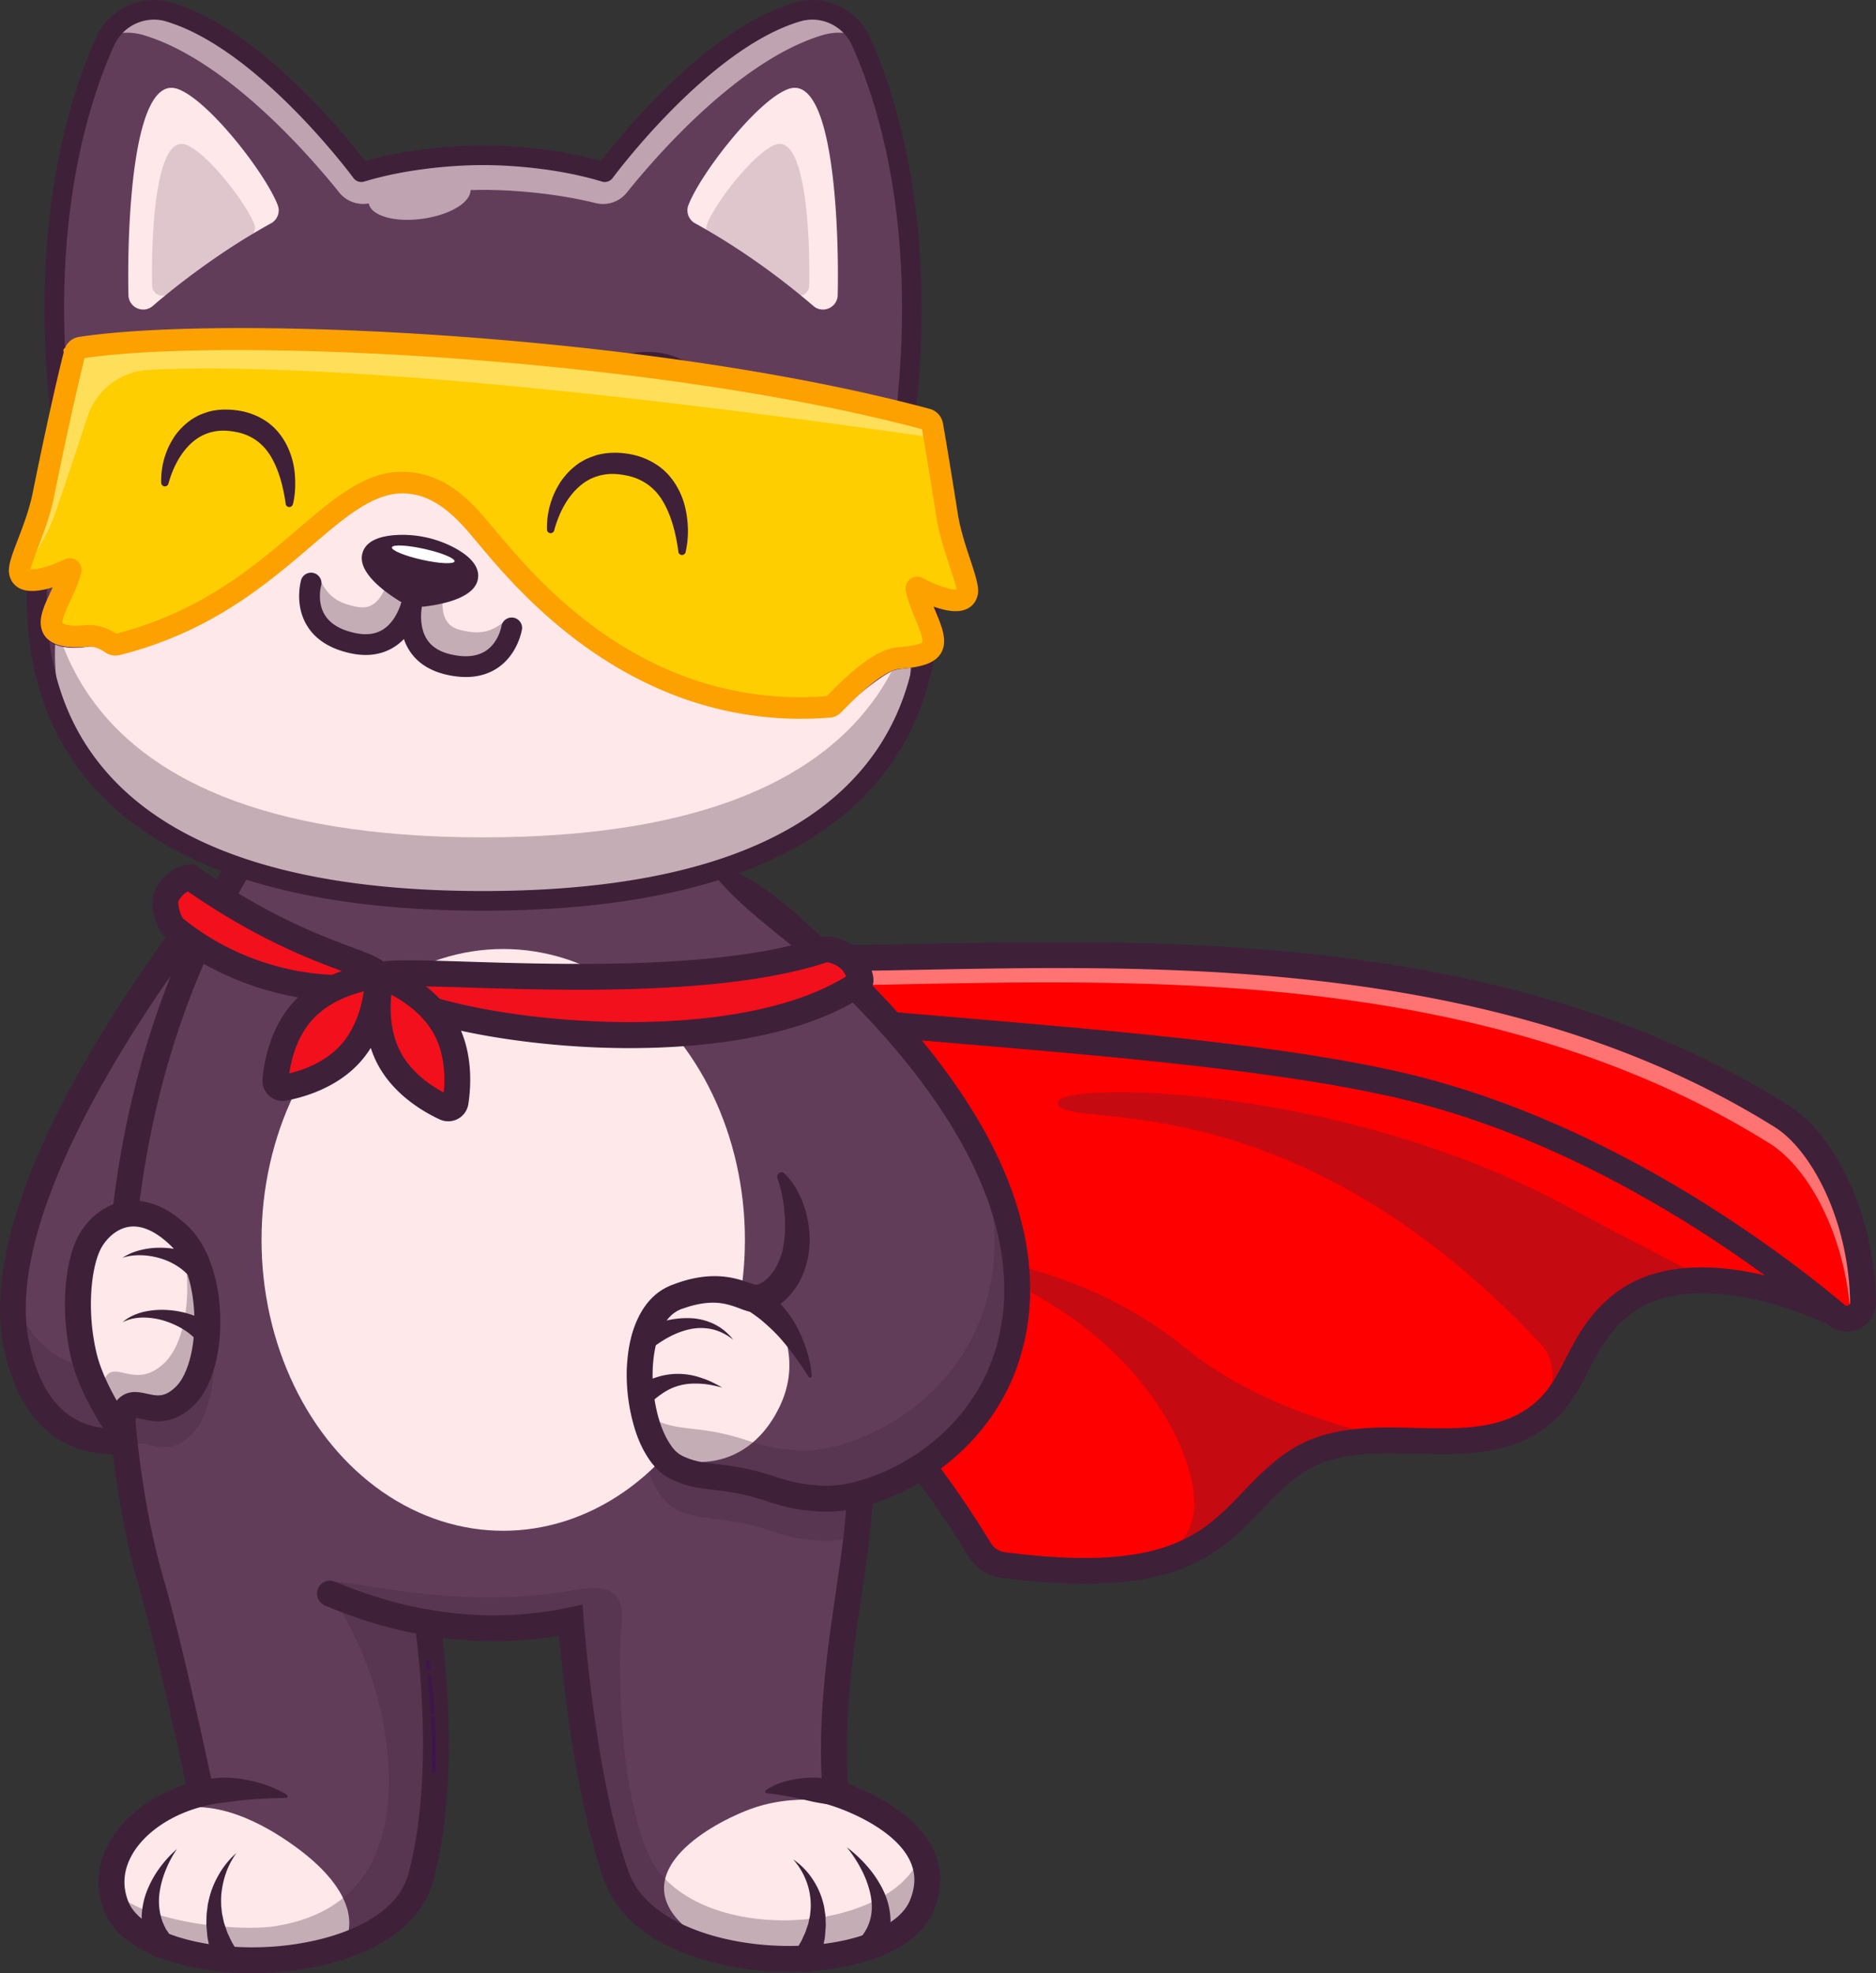 <svg id="laki" xmlns="http://www.w3.org/2000/svg" viewBox="0 0 2667 2804.9"><rect x="0" y="0" width="2667" height="2804.9" fill="#333333" stroke="none"/><defs><style>.cls-1{fill:#623d5a;}.cls-2{fill:#390075;}.cls-3{opacity:0.3;}.cls-4{fill:#3f2039;}.cls-5{fill:#f2101c;}.cls-6{fill:red;}.cls-7{opacity:0.45;}.cls-8{fill:#fff;}.cls-9{fill:#fee8ea;}.cls-10{fill:#6b184e;}.cls-11{fill:none;stroke:#390075;stroke-linecap:round;stroke-miterlimit:10;stroke-width:36.8px;}.cls-12{opacity:0.6;}.cls-13{opacity:0.5;}.cls-14{opacity:0.2;}.cls-15{fill:#ffce00;}.cls-16{opacity:0.35;}.cls-17{fill:#fca100;}</style></defs><g id="info"><path class="cls-1" d="M385.8,1469.4S49.7,1876.7,101.1,2114.6c53,245.8,296.8,82.3,296.8,82.3L554,1443.8Z" transform="translate(-77.4 -201.1)"/><path class="cls-2" d="M240.8,2253c77.2,0,154.6-51.1,158.6-53.8l.9-.6,157.1-758-173.1,26.3-.6.8c-3.4,4.1-336.3,411-285.3,647.5,14.4,67,44.4,110,89.1,128.1C204.6,2250.2,222.7,2253,240.8,2253Zm154.7-57.7c-11.3,7.2-122.6,76.6-206,42.9-42.9-17.3-71.7-59.1-85.8-124.1-49.4-229,266.9-621.7,283.5-642.2l163.3-24.8Z" transform="translate(-77.4 -201.1)"/><g class="cls-3"><path class="cls-4" d="M101.1,2114.7c52.9,245.7,296.8,82.2,296.8,82.2l-13.3-104s-221.8,148.6-288.3-50.7C94.8,2067.6,96.1,2091.9,101.1,2114.7Z" transform="translate(-77.4 -201.1)"/></g><path class="cls-4" d="M240.4,2268.6c82.5,0,163.5-53.6,167.7-56.4l6.3-4.2,163-786.3L376,1452.3l-4.4,5.4c-14,16.9-341.1,417-288.5,660.8,15.6,72.4,48.7,119.2,98.5,139.3C200.6,2265.5,220.5,2268.6,240.4,2268.6Zm141.1-83.1c-24.6,14.9-117.3,66.1-186.2,38.2-37.7-15.3-63.4-53.3-76.3-112.9-45.7-212.2,237.6-575.6,276.6-624.3l135-20.5Z" transform="translate(-77.4 -201.1)"/><path class="cls-5" d="M934.8,2002.8c253.9-35.2,483.4,315.5,535.4,401.2a45.7,45.7,0,0,0,33.2,21.7c91.8,12,156.7,10.4,205.1.3h.1c113.5-23.6,137-93.5,204.8-142.4,45.9-33.3,100.7-35.7,156.3-34.8h.1c64.1,1.1,129.2,6.7,182.3-25.5a136.8,136.8,0,0,0,20.7-15.2c49.9-44,48.8-107.2,114.3-155.7,33.7-25,77.1-32.5,120.5-30.9,66.1,2.3,132.2,25.7,164.2,40.7a9.2,9.2,0,0,0,12.9-10.1l-32.8-168.3-438.8-203.7-1149.9-97Z" transform="translate(-77.4 -201.1)"/><path class="cls-2" d="M1618.9,2436.7c33.3,0,62.8-2.6,88.8-7.9l.5.4,1.5-.9c77.3-16.3,113.8-54.3,149.1-91.1,16.9-17.6,34.3-35.8,56.1-51.6,45.6-33,100.9-35.1,153.7-34.3l1.1,1,1-.9,19.6.4c56.6,1.4,115.1,2.9,163.2-26.3a155.4,155.4,0,0,0,21-15.4c22.9-20.2,35-43.9,47.8-68.9,15.2-29.7,30.9-60.4,66.4-86.7,29.6-22,69.7-32.2,118.8-30.4,61.2,2.1,126.2,23.1,163.2,40.4a11.8,11.8,0,0,0,16.5-13l-33-169.5-1.2-.5-439.2-204h-.4l-1152-97.2L931.2,2005.9l4-.5c106.9-14.9,221.8,37.1,341.2,154.5,95.4,93.8,165.7,202.9,191.6,245.4a48.1,48.1,0,0,0,35.1,23C1546.1,2433.9,1584.6,2436.7,1618.9,2436.7Zm90.4-13.5-1.3.2c-52.4,11-119.3,10.9-204.3-.2a43.1,43.1,0,0,1-31.3-20.6c-26-42.7-96.6-152.2-192.4-246.4-119.1-117.1-234-169.7-341.6-156.4l126.7-414,1147.4,96.8,437.1,203,32.5,166.9a6.5,6.5,0,0,1-2.4,6.5,6.3,6.3,0,0,1-6.8.8c-37.5-17.5-103.3-38.7-165.2-40.9-50.4-1.9-91.5,8.7-122.1,31.5-36.4,27-52.4,58.2-67.9,88.5-12.6,24.6-24.4,47.8-46.6,67.3a139.7,139.7,0,0,1-20.3,14.9c-46.8,28.4-104.6,27-160.4,25.6l-20.6-.5h-1c-53.7-.8-110,1.3-156.9,35.3-22.2,16-39.8,34.3-56.8,52.1-36.3,37.9-70.6,73.7-145.8,89.6Z" transform="translate(-77.4 -201.1)"/><path class="cls-6" d="M934.8,2002.8c253.9-35.2,483.4,315.5,535.4,401.2a45.7,45.7,0,0,0,33.2,21.7c91.8,12,156.7,10.4,205.1.3h.1c113.5-23.6,137-93.5,204.8-142.4,45.9-33.3,100.7-35.7,156.3-34.8h.1c64.1,1.1,129.2,6.7,182.3-25.5a136.8,136.8,0,0,0,20.7-15.2c49.9-44,48.8-107.2,114.3-155.7,33.7-25,77.1-32.5,120.5-30.9,66.1,2.3,132.2,25.7,164.2,40.7a9.2,9.2,0,0,0,12.9-10.1l-32.8-168.3-438.8-203.7-1149.9-97Z" transform="translate(-77.4 -201.1)"/><g class="cls-3"><path class="cls-4" d="M1775.1,2340.4c-.7,47.5-33.9,72.5-66.5,85.6,113.5-23.6,137-93.5,204.8-142.4,45.9-33.3,100.7-35.7,156.3-34.8-92.1-18.6-214.8-56.3-308-132.1-166.3-135.2-366-135.3-366.8-135.3C1667.2,2050.5,1776.5,2246.9,1775.1,2340.4Z" transform="translate(-77.4 -201.1)"/></g><g class="cls-3"><path class="cls-4" d="M1581.4,1767.6c-5,45.9,318.8-49,686.6,344.2,23.3,24.9,19.3,60.8,4.8,96.3,49.9-44,48.8-107.2,114.3-155.7,33.7-25,77.1-32.5,120.5-30.9-66.3-33.8-138.9-71.4-205.9-107.3C1980,1741.2,1584.5,1738.4,1581.4,1767.6Z" transform="translate(-77.4 -201.1)"/></g><path class="cls-4" d="M1618.6,2452.5c151.6,0,202.3-53,251.7-104.5,17.1-17.8,33.3-34.7,53.8-49.6,46.6-33.7,104.5-32.3,165.8-30.8,58.9,1.5,119.7,3,171.8-28.6,41.1-24.9,58.2-58.3,74.7-90.6,15-29.3,29.2-57.1,61.7-81.2,73.7-54.6,206.2-16.3,265.9,11.6a27.5,27.5,0,0,0,38.7-30.3L2668.2,1871l-450.3-209L1050,1563.5,908.8,2025l28.5-3.9c244.9-34,473.8,320.9,517.1,392.4A64.3,64.3,0,0,0,1501,2444C1546,2449.8,1584.8,2452.5,1618.6,2452.5ZM2053,2230.2c-52.5,0-104.8,5.4-150.4,38.4-23.3,16.8-41.4,35.7-58.9,54-56.5,59-109.9,114.7-337.9,84.9a27.5,27.5,0,0,1-19.9-13.1c-61.6-101.4-276.2-421.8-525.5-412.3l116.1-379.5,1131.8,95.6,427.3,198.3,27.7,142c-48.9-19.7-195.1-69.1-287.1-.9-39.4,29.3-57,63.7-72.6,94.1s-28.8,56.3-61,75.8c-42.8,26-95.8,24.7-151.8,23.4C2078.2,2230.6,2065.6,2230.2,2053,2230.2ZM2684.7,2052h0Z" transform="translate(-77.4 -201.1)"/><path class="cls-6" d="M911.4,1518.9c247,133.9,1081.3-117.1,1699,268.9,57,35.7,113.4,139.5,115.6,264.3.3,19.7-22.7,30.7-37.8,18.1-85.8-72-316.8-248.4-595-320.1-353.5-90.9-1115.1-86.7-1155.2-167.9A555.4,555.4,0,0,1,911.4,1518.9Z" transform="translate(-77.4 -201.1)"/><path class="cls-2" d="M2702.9,2078.1a26,26,0,0,0,11.1-2.5,25.4,25.4,0,0,0,14.6-23.5c-2.3-128.4-60.5-231.2-116.8-266.4-389.1-243.2-871.5-233.9-1223.7-227.1-214.8,4.1-384.4,7.4-475.5-42l-5.7-3.1,2.1,6.2a569.2,569.2,0,0,0,26.6,63.6c22,44.4,246.5,63.4,506.4,85.5,227.2,19.3,484.7,41.2,650.5,83.8,277.4,71.4,507.8,247.3,594.1,319.5A24.9,24.9,0,0,0,2702.9,2078.1ZM1581.7,1561.3c322.3,0,706.8,28.4,1027.3,228.7,55.2,34.5,112.2,135.6,114.4,262.2a20.1,20.1,0,0,1-11.6,18.8,20.4,20.4,0,0,1-21.9-2.8c-86.5-72.5-317.7-248.9-596.1-320.5-166.2-42.8-423.9-64.7-651.4-84-247.6-21-481.5-40.9-502.1-82.7a584.9,584.9,0,0,1-24.3-56.8c93.5,46.9,261.1,43.6,472.2,39.6C1449.2,1562.6,1514.1,1561.3,1581.7,1561.3Z" transform="translate(-77.4 -201.1)"/><g class="cls-7"><path class="cls-8" d="M911.4,1508a565,565,0,0,0,26.5,63.3,23.8,23.8,0,0,0,4.2,5.7c293.4,88.3,1068.7-114.4,1651.4,249.7,52.9,33.1,105.2,124.8,114.2,237.5a22.9,22.9,0,0,0,18.3-22.9c-2.2-124.9-58.5-228.7-115.6-264.3C1992.7,1391,1158.4,1642,911.4,1508Z" transform="translate(-77.4 -201.1)"/></g><path class="cls-4" d="M2702.8,2094a42.6,42.6,0,0,0,18-4.1,41.1,41.1,0,0,0,23.6-38.1c-2.4-134-64.3-242.1-124.3-279.6-393-245.6-878.1-236.2-1232.3-229.4-204,3.9-380.2,7.3-467.6-40.1l-41.1-22.3,14.8,44.3a600.3,600.3,0,0,0,27.6,65.6c24.7,50.1,195,66.8,519.2,94.3,226.6,19.2,483.4,41,647.9,83.4,274.2,70.5,502.4,244.7,587.8,316.3A41.2,41.2,0,0,0,2702.8,2094ZM1581.4,1577.2c320.3,0,702.2,28.1,1019.2,226.2,50.3,31.5,104.9,129.4,107,249.1a4.4,4.4,0,0,1-2.6,4.2,4.7,4.7,0,0,1-5-.6c-87.3-73.2-320.7-251.3-602.2-323.8-167.5-43.1-426-65-654-84.4-128.1-10.9-249-21.1-339.5-33.9-132.6-18.7-148.1-36.6-149.9-40-3.6-7.3-6.9-14.4-9.8-21.1,100.3,33.3,254.9,30.3,443.9,26.7C1449.3,1578.4,1514,1577.2,1581.4,1577.2Z" transform="translate(-77.4 -201.1)"/><path class="cls-1" d="M236.5,2886.2a91,91,0,0,0,6,24.3c42.4,109.3,393.1,108.3,433.3-41.3,35.3-131.6,17.8-300.5,9.5-361.6h0l1.6.3,2,.3,8.2,1.3,1.4.2c12.8,1.9,25.1,3.3,37.2,4.2,61.7,5,113.8-1,153.1-9.4,5,61.2,23,247.6,65.4,364.8,52.7,145.7,387.4,149.2,433.3,41.3,12.2-28.5,9.7-53-.6-73.7-29.2-58.8-121.5-86.5-121.5-86.5-11-133.3,17.8-262.2,29.6-364.4.6-5.6,1.2-11,1.7-16.4,1.5-15.2,2.9-30.2,4-44.9,11.8-148.3,7.2-274.8-7.3-382.1a1280.8,1280.8,0,0,0-29.4-149.9c-14.5-55-31.5-103.1-49.8-145a806.3,806.3,0,0,0-52.4-101.2h0c-22.8-36.8-45-65.5-64.2-87.1-34.5-38.8-59.2-55.1-59.2-55.1l-252.3-42.8-9.2,42.8H435.3a1096.5,1096.5,0,0,0-73.9,134.4c-70.1,151.1-102.1,306.8-112,448.9a1483.9,1483.9,0,0,0,9.4,298.2c8.9,66.4,21.2,122.7,33.6,165.2,28.8,98.7,71,299.7,71,299.7C287.6,2769,229.8,2824.6,236.5,2886.2Z" transform="translate(-77.4 -201.1)"/><path class="cls-9" d="M1279.2,2766.1s-69.7-20.5-143.1,9.7-158,93.6-89.3,160.2,287.9,42.8,317.1,14.8S1451.6,2759.6,1279.2,2766.1Z" transform="translate(-77.4 -201.1)"/><g class="cls-3"><path class="cls-4" d="M547.1,2466.6l188.6,47.2c61.7,5,113.8-1,153.1-9.4,5,61.2,23,247.6,65.4,364.8,52.7,145.7,387.4,149.2,433.3,41.3,12.2-28.5,9.7-53-.6-73.7-41.5,118.1-336.8,135-390.9-7.1-34.5-90.3-38.6-213.9-37-292,.6-34.5,21.3-91.9-63.7-76.6-155.6,28-281.7-6.7-342.4-11.7C539.9,2448.3,548.6,2466.8,547.1,2466.6Z" transform="translate(-77.4 -201.1)"/></g><path class="cls-9" d="M476.3,2811.8c-42.1-27-130.2-71.9-197.5-12.9s-76.7,140.2,8.4,171.3,235,36.2,266.8,8.8S592.3,2886.2,476.3,2811.8Z" transform="translate(-77.4 -201.1)"/><g class="cls-3"><path class="cls-4" d="M236.5,2886.2a91,91,0,0,0,6,24.3c42.4,109.3,393.1,108.3,433.3-41.3,35.3-131.6,17.8-300.5,9.5-361.6h0c-33.8-5.6-106.4-19.6-138.5-40.9,0,0,85.3,114.2,83.2,271.4s-100.8,191-160.3,200.9C418.5,2947.4,279.2,2935,236.5,2886.2Z" transform="translate(-77.4 -201.1)"/></g><path class="cls-4" d="M437.1,3006c8,0,16-.3,23.9-.7,96.8-5.2,208.7-42.5,232.6-131.4,35.8-133.6,18.9-302.4,10-368.8a18.4,18.4,0,0,0-36.5,4.9c8.6,64.2,25.1,227.2-9,354.4-18.8,70-119,99.9-199.1,104.2-97.4,5.2-183-22.6-199.3-64.7-8.3-21.3-7-42.7,4-63.6,17.2-32.9,57.1-60.4,104.1-71.8l17.3-4.2-3.7-17.5c-.4-2-42.7-202.8-71.3-301-60.6-208-99.2-659.3,140.7-1031.7a18.4,18.4,0,1,0-30.9-19.9C172.8,1777.7,212.4,2242.1,274.7,2456c23.4,80.4,56.3,231.3,67.1,281.6-50,16.1-90.7,47.3-110.7,85.6-15.9,30.3-17.8,62.8-5.8,94C249.5,2979.4,347.7,3006,437.1,3006Z" transform="translate(-77.4 -201.1)"/><path class="cls-4" d="M413.5,2835.1a119.2,119.2,0,0,0-25.3,31.3,125.8,125.8,0,0,0-14.7,39c-1,3.5-1.1,7.1-1.6,10.6a65.3,65.3,0,0,0-.9,10.7l-.2,10.9.9,10.8.5,5.5a49.4,49.4,0,0,0,1,5.3l2.1,10.7c1.7,7.1,4.1,13.9,6.2,20.9a18.6,18.6,0,1,0,35.6-10.7,23.9,23.9,0,0,0-1.5-3.7l-1-1.7c-2.9-5.1-6.2-10.2-8.9-15.5l-3.8-8.2c-.6-1.3-1.3-2.7-1.8-4.1l-1.4-4.2-2.9-8.6-1.9-8.8a56.1,56.1,0,0,1-1.4-9c-.2-3-.8-6.1-.7-9.2-.6-12.3,1.3-24.8,4.8-37.1A113.9,113.9,0,0,1,413.5,2835.1Z" transform="translate(-77.4 -201.1)"/><path class="cls-4" d="M329,2829.4a167.2,167.2,0,0,0-24.7,27,145.9,145.9,0,0,0-18.2,33.2,108.9,108.9,0,0,0-7.3,39.3l.4,10.5c.5,3.4,1.2,6.9,1.8,10.4.4,1.7.7,3.5,1.1,5.2l1.6,5,3.5,10.2a18.7,18.7,0,1,0,35.3-12.1,20.6,20.6,0,0,0-2.1-4.2l-1-1.5-4-6.1-2.2-3.1c-.5-1.1-1-2.3-1.6-3.4l-3.2-6.8-2.2-7.2a88.1,88.1,0,0,1-2.3-31.8,133.4,133.4,0,0,1,8.5-33.1A153.3,153.3,0,0,1,329,2829.4Z" transform="translate(-77.4 -201.1)"/><g class="cls-3"><path class="cls-10" d="M692.5,2640.4c1.6,25.7,2.4,53.1,1.9,81C694.9,2693.5,694.1,2666.1,692.5,2640.4Z" transform="translate(-77.4 -201.1)"/><path class="cls-2" d="M697.1,2721.5h0c.5-25.6-.1-52.9-1.8-81.3l-5.5.4c1.7,27.6,2.3,54.8,1.9,80.8h5.4Z" transform="translate(-77.4 -201.1)"/></g><g class="cls-3"><path class="cls-10" d="M692.4,2638c-1.3-20.1-3-39.1-5-56.4C689.4,2598.9,691.1,2617.9,692.4,2638Z" transform="translate(-77.4 -201.1)"/><path class="cls-2" d="M689.6,2638.2l5.5-.3h0c-1.2-18.4-2.8-37.4-5-56.5h0l-5.4.6C686.8,2600.1,688.4,2619.1,689.6,2638.2Z" transform="translate(-77.4 -201.1)"/></g><g class="cls-3"><path class="cls-10" d="M686.7,2575c-.5-4.8-1.1-9.5-1.7-14C685.6,2565.6,686.1,2570.2,686.7,2575Z" transform="translate(-77.4 -201.1)"/><path class="cls-2" d="M684,2575.4l5.4-.7c-.3-3.4-.8-6.7-1.2-9.9l-.5-4.1-5.4.6h0Z" transform="translate(-77.4 -201.1)"/></g><path class="cls-11" d="M741,1654.5" transform="translate(-77.4 -201.1)"/><g class="cls-3"><path class="cls-4" d="M258.8,2285.7c8.8-69.7,42.5,2.9,91.2-45.6,43.3-43.2,43.2-177.7-8.6-227.1-36.8-35.1-68.6-36.7-92-25.5A1483.9,1483.9,0,0,0,258.8,2285.7Z" transform="translate(-77.4 -201.1)"/></g><path class="cls-9" d="M202.8,1971c14.9-32.4,64.4-75.3,129.4-13.2,51.8,49.4,51.9,183.9,8.6,227.2-49.8,49.5-83.9-27.5-91.8,50.3,0,0-40.5-55.7-52.5-107.6C181.9,2064.9,188.2,2002.6,202.8,1971Z" transform="translate(-77.4 -201.1)"/><path class="cls-2" d="M251,2242.7l.7-7.1c1.9-18.4,5.3-28.7,10.6-32.6s11.3-1.9,19.6-.1c15.4,3.4,36.6,8.1,60.8-16,20.4-20.4,32.8-62.5,32.2-109.9-.5-52-15.8-97.3-40.8-121.2-26.8-25.6-53.4-36.1-79-31.3-27.4,5.3-46.7,27.7-54.8,45.4h0c-13.9,30-21.8,92.4-6.5,158.4,12,51.9,52.6,108.1,53,108.6Zm18.4-47.2a16.9,16.9,0,0,0-10.3,3.1c-5.9,4.3-9.7,13.5-11.9,29.3-10.5-15.6-38.6-59.7-48.1-100.8-15-64.8-7.4-125.7,6.1-155h0c7.6-16.4,25.5-37.4,51-42.2,23.7-4.5,48.6,5.5,74.1,29.9,24,22.8,38.7,66.7,39.2,117.3.5,46-11.2,86.6-30.7,105.9-22.1,22.1-40.7,17.9-55.7,14.6C278.2,2196.5,273.6,2195.5,269.4,2195.5Z" transform="translate(-77.4 -201.1)"/><g class="cls-3"><path class="cls-4" d="M219.3,2186.2a423.4,423.4,0,0,0,29.7,49.2c7.9-77.9,42-.9,91.8-50.5,43.3-43.2,43.2-177.6-8.6-227.1l-.4-.4c21.2,60.9,13.4,147.1-19.7,180.1-49.7,49.6-83.8-27.4-91.7,50.4Z" transform="translate(-77.4 -201.1)"/></g><path class="cls-4" d="M262.5,2285.1l4.8-47.9c1.3-12.1,3-17.9,4-20.4,2.1.3,4.9.9,7.2,1.4,16.8,3.8,44.9,10,75.2-20.2,23.7-23.6,37.5-68.9,36.9-121.1-.6-56.2-17.7-105.7-45.7-132.4-38.2-36.5-71.5-39.4-92.7-35.4-33.3,6.4-56,32.2-66.1,54.2-15.5,33.5-23.8,98.6-7.6,168.6,12.8,54.9,53.9,111.9,55.7,114.3Zm6.8-105.2a31.6,31.6,0,0,0-19.3,6,32.2,32.2,0,0,0-6.6,6.2c-11-19.3-23.5-44.6-29-68.6-13.6-58.4-7.7-117.1,5.1-144.8h0c6.5-14.1,21.3-29.9,39.6-33.4s38.8,5.2,60.4,25.8,33.8,60.4,34.3,106.2c.5,41.2-9.8,78.4-26,94.6s-27.2,13.5-41.3,10.4C281.2,2181.2,275.4,2179.9,269.3,2179.9Z" transform="translate(-77.4 -201.1)"/><path class="cls-4" d="M1198.3,3004.1c80.8,0,178.9-22.3,206.2-86.4,12.8-30.2,12.8-59.5,0-86.9-25.2-53.6-93.6-83.6-121.7-93.9-6.1-94.6,7.5-187.1,19.5-269.1,5-34.2,9.8-66.5,12.7-96.5,38.6-390.1-34.9-635.5-103.3-772.7-75.1-150.7-159.6-207.5-163.2-209.8l-3.2-2.1-256.1-43.5a18.4,18.4,0,0,0-6.1,36.3l248.1,42.1c15,11.1,85.9,68.4,149,196.2,65.5,132.7,135.7,370.5,98.2,749.9-2.9,29.1-7.6,61-12.5,94.8-12.8,87.4-27.3,186.5-18.9,289.3l1,12.5,12.1,3.7c.8.2,86.8,26.7,111.1,78.5,8.3,17.8,8.1,36.3-.6,56.8-17.1,40.1-92.3,66.3-183.2,63.8s-191.1-35.6-215.9-104.2c-41.9-115.7-59.9-304.8-64.4-360l-1.7-20.9-20.5,4.4c-73.7,15.8-191,22.3-330.9-36.8a18.4,18.4,0,1,0-14.3,33.9c136.5,57.6,253.2,56.5,332.5,42.8,7.4,81.8,26,242.2,64.7,349.1,32.8,90.7,154.9,125.9,249.5,128.5Z" transform="translate(-77.4 -201.1)"/><g class="cls-3"><path class="cls-4" d="M1038.2,2346.3c35.7,17.9,60.4,9.6,117.4,25.5,29.2,8.2,42.9,16.7,90.3,19.4,13.9.8,30.7-.9,49.1-5.3.6-5.6,1.2-11,1.7-16.4,1.5-15.2,2.9-30.2,4-44.9,11.8-148.3,7.2-274.8-7.3-382.1-48.1,14.9-87.3,31.5-84.9,45.6,12.9,76.7-30.5,120.7-58,118.6-16.8-1.2-46.6-27.4-112.3-1.7C960.7,2135.4,979.2,2316.8,1038.2,2346.3Z" transform="translate(-77.4 -201.1)"/></g><ellipse class="cls-9" cx="715.4" cy="1762.5" rx="343.6" ry="413.5"/><path class="cls-1" d="M1038.2,2286.5c35.7,17.9,60.4,9.6,117.4,25.5,29.2,8.2,42.9,16.7,90.3,19.4,15.4.9,34.2-1.3,54.8-6.8,91.1-24.3,216.7-112.4,222.7-279.4,5.8-160.6-108.3-317.4-220.6-431.9-106.1-108.2-210.6-178.6-210.6-178.6l-32.8,22.8,83,207.3,45.3,208.1s14.8,20,20.8,55.4c12.9,76.7-30.5,120.7-58,118.6-16.8-1.1-46.6-27.4-112.3-1.7C960.7,2075.6,979.2,2257,1038.2,2286.5Z" transform="translate(-77.4 -201.1)"/><path class="cls-9" d="M1187.9,2088s26.4,48.4,0,107.9-77.4,92.8-140.7,81.1-83.2-136.2-62-177.7S1122,1984.4,1187.9,2088Z" transform="translate(-77.4 -201.1)"/><g class="cls-3"><path class="cls-4" d="M992.5,2208.2c8,36.5,24.1,67.5,45.7,78.3,35.7,17.9,60.4,9.6,117.4,25.5,29.2,8.2,42.9,16.7,90.3,19.4,15.4.9,34.2-1.3,54.8-6.8,91.1-24.3,216.7-112.4,222.7-279.4,2.9-77.4-22.3-154-61.6-225.4,20,50.9,31.2,103.8,29.3,157-6,167-131.6,255.1-222.7,279.3-20.6,5.6-39.5,7.8-54.8,6.9-47.5-2.7-61.1-11.2-90.4-19.4-57-16-81.7-7.6-117.4-25.5A50.6,50.6,0,0,1,992.5,2208.2Z" transform="translate(-77.4 -201.1)"/></g><path class="cls-4" d="M1182.8,1876.5a202.9,202.9,0,0,1,10.5,57.7c0,4.9.5,9.6.1,14.3l-.2,7.1c-.3,2.3-.5,4.6-.7,6.9-.2,4.6-1.5,9-2.1,13.4s-2,8.8-3.7,12.8a123.4,123.4,0,0,1-5.1,11.8l-3.1,5.4c-1.1,1.8-2.4,3.4-3.6,5.1-4.8,6.4-10.7,11.7-16.2,14.4-2.6,1-5.2,2.1-6.3,1.8s-.6,0-.8,0-.4,0-.8-.1l-1.1-.3c-1.7-.4-3.9-1.2-6.4-2-9.8-3.5-22.2-7.3-34.5-8.7-24.8-3.1-49.3,1.7-70.7,9.6l-4.1,1.5a34.6,34.6,0,0,0-4.3,1.7,81,81,0,0,0-9.3,4.7,78.9,78.9,0,0,0-16.1,12.5c-9.4,9.4-16.2,20.5-21.2,31.6-10.1,22.5-13.4,45.7-14.6,68.4a264.3,264.3,0,0,0,6.4,67.5c5.1,22.2,12.6,44.3,27.3,64.8,1.8,2.6,4.1,5.1,6.1,7.6s4.7,4.7,7.1,7.1a89.9,89.9,0,0,0,8.5,6.4,69.9,69.9,0,0,0,9.1,4.9,140.2,140.2,0,0,0,34.5,11.1c11.5,2.1,22.3,3.1,32.5,4.4s19.9,2.7,29.7,4.8,19.4,4.5,28.9,7.4,19.8,6.6,30.9,9.6a246.5,246.5,0,0,0,33.7,6.3c11.2,1.1,21.7,2.2,34.2,1.9a193.7,193.7,0,0,0,34.5-4.3,272,272,0,0,0,32.7-9.1,325.3,325.3,0,0,0,60.7-28.2,329.3,329.3,0,0,0,53.8-39.5c33.2-29.9,60.3-67,77.8-108.4a321.7,321.7,0,0,0,23.8-97.4l1.1-16.6v-16.7c-.4-44.6-9.4-88.4-23.7-129.7s-34-80.5-56.5-117.3c-45.3-73.7-101.7-139.1-162.4-199.1-15.2-14.9-30.7-29.7-46.5-43.9s-31.4-29-47.5-43a481.5,481.5,0,0,0-51-38.7,273.4,273.4,0,0,0-27.9-16.1,190.6,190.6,0,0,0-30.5-12.3,6.6,6.6,0,0,0-8,4.5,6.4,6.4,0,0,0,1.1,5.7h0c26.7,34.5,58.9,60.5,91.1,87,16.2,13.1,32.6,26.1,47.9,40.2s30.6,28.3,45.5,42.8c59.1,58.5,113.7,121.9,156.8,192.1,21.4,35.1,39.8,71.9,53.1,110.2s21.3,78.1,21.7,117.9v15l-.9,14.9a290.6,290.6,0,0,1-4.1,29.5,271.2,271.2,0,0,1-16.9,56.6c-15.4,36.3-39.2,68.9-68.6,95.5a301,301,0,0,1-101.8,60.2c-18.6,6.3-38,10.8-56.4,11.4-8.6.3-19.1-.6-28.8-1.7a188.8,188.8,0,0,1-28.5-5.3c-9.3-2.5-18.9-5.9-29.5-9.1s-21.4-6-32.3-8.4c-21.7-4.8-44.5-6.1-62.9-9.3a102.1,102.1,0,0,1-25.6-8.1c-2.3-1-3.4-1.9-4.8-2.6s-2.7-2.1-4.1-3.1-2.8-2.6-4.1-4.1-2.6-3-3.8-4.8c-10-13.8-16.9-32.3-21.1-51.1a226.5,226.5,0,0,1-5.5-58c.9-19.3,4-38.6,11.3-54.7a66.8,66.8,0,0,1,13.7-20.6,43.8,43.8,0,0,1,8.8-6.9c1.5-1.1,3.3-1.6,4.8-2.5a20.2,20.2,0,0,1,3.1-1.2l3.4-1.1c18-6.3,36.3-9.3,53.4-6.7,8.7,1.4,16.5,3.9,26.4,7.7,2.5,1,5.3,2,8.6,3l2.8.8,3.1.7a34.3,34.3,0,0,0,7,.6c2.3,0,4.6-.1,6.8-.3a61.8,61.8,0,0,0,6.2-1.2,31.7,31.7,0,0,0,5.7-1.8l5.5-2.1c13.4-6.7,23.2-16.3,30.8-26.8a108.3,108.3,0,0,0,16.4-34.1c7.2-23.7,6.6-48.3,1.4-70.6a132.1,132.1,0,0,0-11.7-32.4c-5.2-10.3-11.3-19.6-20.1-28a6.2,6.2,0,0,0-10.2,6.4Z" transform="translate(-77.4 -201.1)"/><path class="cls-4" d="M1231.5,2157c-.9-12.9-3.8-25.2-7.6-37.5a198.5,198.5,0,0,0-15.4-35.6c-6.6-11.3-14.4-22.4-24.4-32s-22.2-17.4-35.9-21.7a16.4,16.4,0,0,0-14.2,29.1l1.4,1c8.5,5.8,16.9,11.2,25.1,18a281.7,281.7,0,0,1,24,22.7c15.3,17,29.2,36.5,42.5,57.3h.1a2.3,2.3,0,0,0,3.3.7A2.5,2.5,0,0,0,1231.5,2157Z" transform="translate(-77.4 -201.1)"/><path class="cls-4" d="M1204.9,2844.2a97.9,97.9,0,0,1,25.1,66.5,84.8,84.8,0,0,1-.6,8.7c-.2,1.4-.2,2.8-.4,4.2l-.9,4.3c-.7,2.8-1,5.5-1.8,8.3l-2.8,8.1a40.9,40.9,0,0,1-3.2,7.9l-3.5,7.7c-2.8,5.1-5.9,9.9-8.7,14.8l-.9,1.5a18.6,18.6,0,1,0,32.2,18.6,17.8,17.8,0,0,0,1.7-4c2.1-6.7,4.3-13.3,6-20l2-10.4a59.4,59.4,0,0,0,1.4-10.3l.8-10.5c.2-3.5-.2-7-.2-10.5l-.3-5.2c-.2-1.7-.5-3.4-.7-5.1-.6-3.5-.9-6.9-1.8-10.2a109,109,0,0,0-16.2-37A99.9,99.9,0,0,0,1204.9,2844.2Z" transform="translate(-77.4 -201.1)"/><path class="cls-4" d="M1281.2,2826.9a184.4,184.4,0,0,1,20.5,31.2,138.4,138.4,0,0,1,12.7,33.7c2.6,11.4,3.2,22.8,1.2,33.1a64.9,64.9,0,0,1-12.3,27.5,18.6,18.6,0,1,0,29.6,22.4,19,19,0,0,0,2.3-3.9l.3-.7c5.9-14.1,8.8-29.5,7.7-44.3a105.2,105.2,0,0,0-11.5-40.4,154.3,154.3,0,0,0-22.4-32.6A186.4,186.4,0,0,0,1281.2,2826.9Z" transform="translate(-77.4 -201.1)"/><path class="cls-5" d="M1298.6,1599.2c-205.3,137.7-694.7,50.2-682.9-8.9,4.4-22.2,420.4,33,635-39.9a56.3,56.3,0,0,1,38.8,18.5C1292.9,1572.7,1305.7,1594.4,1298.6,1599.2Z" transform="translate(-77.4 -201.1)"/><path class="cls-5" d="M325.2,1520.5c127.6,103.7,289.2,92.3,290.5,69.8s-101.3-25-268.1-142.1c0,0-18.6,1.3-31.9,23.5C306.8,1486.6,319,1515.4,325.2,1520.5Z" transform="translate(-77.4 -201.1)"/><path class="cls-4" d="M972.3,1691c98.8,0,241.5-12.8,336.6-76.5a23.4,23.4,0,0,0,10-16.6c2.2-16.7-12.8-38-15.6-41.2a74.1,74.1,0,0,0-52.6-24.7h-3l-2.9.9c-137.1,46.6-365.1,39.5-501.3,35.3-37.1-1.2-69.2-2.2-91.9-1.9-25.7.3-50,.6-54,20.4-2,10.1.3,25.2,22.6,40.1,47.3,31.5,176.1,58.1,306.4,63.3C940.3,1690.6,955.7,1691,972.3,1691Zm308-101.9c-138.1,85.3-406,73.8-555.5,37.6-35.3-8.5-58-16.9-72-23.7,23.1-.1,56.7.9,89.6,1.9,137.5,4.3,366.9,11.5,510.6-35.9a37.3,37.3,0,0,1,22.7,12A57.9,57.9,0,0,1,1280.3,1589.1Z" transform="translate(-77.4 -201.1)"/><path class="cls-4" d="M558.1,1624c24.4,0,44.1-3.3,56.5-8.8,16.1-7,19.1-17.9,19.5-23.8,1.3-22.4-20.3-30.4-56.1-43.7-45-16.8-120.4-44.8-219.8-114.6l-5.4-3.7-6.5.4c-2.9.2-28.7,2.9-46.4,32.4-14,23.4.9,62.1,13.7,72.5h0C394.8,1600.8,493,1624,558.1,1624Zm18.3-37.7c-47.2,3.9-149.5-7.3-238.8-79.5-4.1-5.5-8.4-21.6-6.1-25.7,4.3-7.2,9.3-10.9,12.9-12.8,99.6,68.8,175.2,96.9,220.8,113.9Zm-251.2-65.8Zm12.7-13.3Zm-1.1-1Z" transform="translate(-77.4 -201.1)"/><path class="cls-5" d="M630.9,1706c20.7,38.6,59.7,60.5,79.5,69.7a10.4,10.4,0,0,0,14.6-7.9c3.3-21.5,6.6-66.1-14.1-104.7s-59.6-60.5-79.4-69.6a10.3,10.3,0,0,0-14.6,7.9C613.5,1622.8,610.3,1667.4,630.9,1706Z" transform="translate(-77.4 -201.1)"/><path class="cls-4" d="M714.7,1795a28.8,28.8,0,0,0,28.5-24.4c3.9-25,6.9-73.3-16.1-116.2s-64.9-67-87.9-77.6a28.8,28.8,0,0,0-40.5,21.7c-3.9,25-7,73.4,16,116.2h0c23,42.9,65,67.1,87.9,77.7A28.7,28.7,0,0,0,714.7,1795Zm-81-179.9c19.2,10.2,45.9,28.5,61,56.7s15.6,60.6,13.5,82.3c-19.3-10.3-45.9-28.6-61-56.8h0C632,1669.1,631.6,1636.8,633.7,1615.1Z" transform="translate(-77.4 -201.1)"/><path class="cls-5" d="M575.2,1699.2c-29.4,32.4-72.6,44.2-93.9,48.3a10.4,10.4,0,0,1-12.3-11.2c1.9-21.7,9.6-65.7,39-98.1s72.5-44.3,93.9-48.3a10.3,10.3,0,0,1,12.3,11.1C612.3,1622.7,604.6,1666.8,575.2,1699.2Z" transform="translate(-77.4 -201.1)"/><path class="cls-4" d="M479.2,1766.1a25.7,25.7,0,0,0,5.5-.6c24.8-4.7,71.4-17.9,104.1-54h0c32.7-36,41.5-83.6,43.7-108.8a28.7,28.7,0,0,0-34-30.9c-24.9,4.7-71.4,18-104.1,54s-41.5,83.6-43.8,108.8a28.8,28.8,0,0,0,9.4,24A28.3,28.3,0,0,0,479.2,1766.1Zm82.4-79.3c-21.5,23.7-51.8,35-73,40.2,3.2-21.5,11.5-52.8,33-76.5s51.8-34.9,73-40.2c-3.2,21.6-11.5,52.8-33,76.5Z" transform="translate(-77.4 -201.1)"/><path class="cls-4" d="M485.1,2752.3c-9.2-5.8-19-10-29.1-13.7a192.9,192.9,0,0,0-31.2-8,143,143,0,0,0-32.7-2.5,100.4,100.4,0,0,0-32.7,6.7,16.5,16.5,0,0,0,6.7,31.7h1.3c9.4-.3,18.3-2,27.6-3s18.8-2.6,28.5-3.5c19.3-1.9,39.4-2.5,60.3-3.2h.1a2.3,2.3,0,0,0,2.3-2.5A2.4,2.4,0,0,0,485.1,2752.3Z" transform="translate(-77.4 -201.1)"/><path class="cls-4" d="M1269.4,2734.5c-8.9-3.9-17.2-5.3-26.1-6.2s-17.7-.3-26.5.6a154.2,154.2,0,0,0-26.2,5.4,96.5,96.5,0,0,0-24.3,11.4,2.5,2.5,0,0,0-.7,3.5,2.1,2.1,0,0,0,1.7,1h.1c8.7,1,16.7,2,24.7,3.4s15.8,2.9,23.5,4.6,15.3,3.7,22.9,5.1,15.5,2.8,22.8,2.7h1.5a16.5,16.5,0,0,0,6.6-31.6Z" transform="translate(-77.4 -201.1)"/><path class="cls-4" d="M1119.8,2105.5a78.5,78.5,0,0,0-27.5-22.4,85.6,85.6,0,0,0-36.1-8.3,133.4,133.4,0,0,0-37.2,4.9,200.7,200.7,0,0,0-35.1,13.2h-.1a16.2,16.2,0,0,0,14.1,29.2,12.7,12.7,0,0,0,3.1-2c16.7-13.4,35.7-24.8,56.6-29.4a73.5,73.5,0,0,1,32-.1C1100.4,2093,1110.7,2098.3,1119.8,2105.5Z" transform="translate(-77.4 -201.1)"/><path class="cls-4" d="M1104.2,2173.5c-8.9-5-18.2-10-28.3-13.2a102.2,102.2,0,0,0-32-6.2,97.5,97.5,0,0,0-33.7,5c-10.8,3.4-21.3,8.9-29.2,11.8a16.3,16.3,0,0,0,11,30.6,17.9,17.9,0,0,0,3.9-2l.2-.2c9.9-7.1,16.3-13.2,24.2-18.2a76.5,76.5,0,0,1,25.1-11c9.1-2.3,18.9-2.6,28.9-2S1094.2,2171,1104.2,2173.5Z" transform="translate(-77.4 -201.1)"/><path class="cls-4" d="M251.6,1989.1c9.4-3.3,19.2-4,28.8-3.6a106.9,106.9,0,0,1,27.7,5.2c17.7,5.9,32.7,16.4,42.3,29.6a16.3,16.3,0,1,0,26.3-19.3,15.7,15.7,0,0,0-3.1-3.2l-.5-.4a109.7,109.7,0,0,0-62.2-22.5,116.6,116.6,0,0,0-31.3,2.6C269.6,1979.8,259.8,1983.4,251.6,1989.1Z" transform="translate(-77.4 -201.1)"/><path class="cls-4" d="M251.6,2080.7c9.7-5,20.3-6.8,30.7-6.7a102.9,102.9,0,0,1,30.3,5.1,121.1,121.1,0,0,1,27.2,12.8c8.1,5.3,15.4,11.7,20.1,18.4a16.3,16.3,0,1,0,26.7-18.7,17,17,0,0,0-2.9-3.1l-.6-.5c-10.5-8.7-21.8-14.1-33.1-17.9a130.3,130.3,0,0,0-34.5-6.8,115.3,115.3,0,0,0-34.2,2.7C270.3,2068.7,259.7,2073.4,251.6,2080.7Z" transform="translate(-77.4 -201.1)"/><path class="cls-1" d="M1335.1,1275.3c-78.1,114.3-242.8,206.4-571,206.4h-.3c-324,0-488.5-89.9-567.7-202.3-29.9-42.3-47.6-87.9-57.1-133-32.7-154.8,30.9-304.9,30.9-304.9-44.5-302.6,18.8-497.4,57.2-581.9,15.6-34.3,54.1-52.2,90.1-41.5C454,258.7,591.1,445.9,591.1,445.9c84.6-25.7,173-24.1,173-24.1s88.5-1.6,173.1,24.1c0,0,137.1-187.2,273.9-227.8,36-10.7,74.5,7.2,90.1,41.5,38.3,84.5,101.7,279.3,57.2,581.9C1358.4,841.5,1462.9,1088.2,1335.1,1275.3Z" transform="translate(-77.4 -201.1)"/><path class="cls-9" d="M1362.3,1211.6a391.2,391.2,0,0,1-27.2,63.7c-78.1,114.3-242.8,206.4-571,206.4h-.3c-324,0-488.5-89.9-567.7-202.3a360.1,360.1,0,0,1-30.1-67.8s-38-127.9,30.6-208,150.2-34,206.7,16.2c40.2,35.6-2.5,22.5,52.9-4.3,61.6-29.8,136.6-132.2,205-132.2s213.9,101.8,267.6,144.4,153,54.2,196.2-7.9,138-96.3,206.7-16.2S1362.3,1211.6,1362.3,1211.6Z" transform="translate(-77.4 -201.1)"/><g class="cls-3"><path class="cls-4" d="M806.3,1094.7c2.3-7.8-6.8-14-13.3-9-17.3,13.5-33.8,18.5-63.7,10.2-35.8-10.1-18.9-62.6-18.9-62.6l-39.8-8.9-39.9-8.9s-7,54.7-43.6,48.6c-30.7-5.1-43.4-16.7-53.4-36.3-3.7-7.2-14.6-5.5-15.9,2.5-3.4,21.1-.9,51.5,34.4,69.5,55,28.1,93.8,26.2,115-60.2C649.6,1126.8,684,1145,745.7,1143,785.3,1141.7,800.5,1115.2,806.3,1094.7Z" transform="translate(-77.4 -201.1)"/></g><path class="cls-4" d="M756.9,1023.5c3.1-20.7-18-36.2-38.3-46.2a157.6,157.6,0,0,0-71.4-15.9c-22.6.4-48.4,5.4-54.4,25.5-7.9,26.1,28.5,53.6,51.4,67.9a57.6,57.6,0,0,0,37.3,8.4C708.3,1059.9,753,1050.5,756.9,1023.5Z" transform="translate(-77.4 -201.1)"/><ellipse class="cls-8" cx="678.9" cy="988.6" rx="7.9" ry="45.6" transform="translate(-511.2 1234.9) rotate(-77.4)"/><path class="cls-4" d="M712.7,1160.3c-25.8-5.8-44.5-18.6-55.5-38.2-20.5-36.6-5.2-82.8-4.5-84.7a14.7,14.7,0,1,1,27.9,9.5c-.2.7-11.6,36,2.4,60.8,6.8,12.1,18.7,19.9,36.2,23.8,20.5,4.6,37.1,2.7,49.4-5.6,18-12.2,21.8-35.1,21.8-35.4a14.8,14.8,0,0,1,29.2,4.4c-.2,1.4-5.5,35.5-34.1,55.2C766.2,1163.3,741.7,1166.8,712.7,1160.3Z" transform="translate(-77.4 -201.1)"/><path class="cls-4" d="M574.7,1129.5c-29-6.5-49.7-20-61.5-40.2-17.6-30-7.9-63-7.5-64.4a14.8,14.8,0,0,1,28.3,8.5c-.1.1-6.3,22.5,4.8,41.2,7.5,12.7,21.7,21.5,42.3,26.1,17.5,3.9,31.6,1.9,42.9-6.2,23.2-16.6,27.9-53.6,28-54a14.7,14.7,0,1,1,29.3,3.3c-.2,2-6,50.3-40.1,74.7C622.9,1131.5,600.5,1135.3,574.7,1129.5Z" transform="translate(-77.4 -201.1)"/><path class="cls-9" d="M294.6,636c34.7-29.8,94.5-76.9,168.2-117.5a21,21,0,0,0,9.4-25.9c-17.4-45-98-148.9-141.8-164.9C265.2,304,257.9,527.8,260,620.6,260.4,638.3,281.2,647.6,294.6,636Z" transform="translate(-77.4 -201.1)"/><path class="cls-9" d="M1233.7,636c-34.7-29.8-94.5-76.9-168.2-117.5a21,21,0,0,1-9.4-25.9c17.4-45,97.9-148.9,141.8-164.9,65.2-23.7,72.5,200.1,70.4,292.9C1267.9,638.3,1247.1,647.6,1233.7,636Z" transform="translate(-77.4 -201.1)"/><g class="cls-3"><path class="cls-4" d="M1386.3,936.8c5.1,78.1-5.9,170.7-61.3,251.9-76.7,112.2-238.5,202.7-560.9,202.7h-.3c-318.2,0-479.9-88.3-557.7-198.7-29.3-41.6-46.7-86.4-56.1-130.7s-10.5-86-8-125.2c-11.7,56.8-19.2,132.6-3,209.6,9.5,45.1,27.2,90.7,57.1,133,79.2,112.4,243.7,202.3,567.7,202.3h.3c328.2,0,492.9-92.1,571-206.4S1404.6,1025.8,1386.3,936.8Z" transform="translate(-77.4 -201.1)"/></g><g class="cls-12"><path class="cls-9" d="M1211.1,218.1c-136.8,40.6-273.9,227.8-273.9,227.8-84.6-25.7-173.1-24.1-173.1-24.1s-88.4-1.6-173,24.1c0,0-137.1-187.2-273.9-227.8A75.4,75.4,0,0,0,231,252.3a80.7,80.7,0,0,1,50.1-1.4c117.8,35,235.8,170.5,278.9,224.2a43.2,43.2,0,0,0,41.6,15.1c3.2,17.7,37.4,27.5,77,21.8s67.6-23.4,67.8-40.7c11.2-.3,17.7-.2,17.7-.2s77.9-1.5,160.2,18.7a43.3,43.3,0,0,0,44-14.7c43.1-53.7,161.1-189.2,278.9-224.2a80.8,80.8,0,0,1,50.1,1.4A75.4,75.4,0,0,0,1211.1,218.1Z" transform="translate(-77.4 -201.1)"/></g><path class="cls-4" d="M764.1,1495.7c-156.4,0-286.9-21.1-387.7-62.7-87.2-36-153.7-87.8-197.5-153.9-29.3-44.3-48.7-95.2-57.6-151.5-7-44.7-7.5-92.7-1.3-142.9,9-74.3,29.7-130.3,35.5-145-19.1-132.4-19.7-257.9-1.9-373.1,15.4-99.1,41.6-170.4,60.8-212.8,18.5-40.6,64.4-61.7,106.8-49.1,59,17.5,124.3,62.1,194.2,132.7a1028.7,1028.7,0,0,1,81.1,92.4c81.1-22.8,161.5-22,167.6-21.9s86.6-.9,167.7,21.9a1028.7,1028.7,0,0,1,81.1-92.4c69.9-70.6,135.2-115.2,194.2-132.7,42.4-12.6,88.3,8.5,106.8,49.1,19.2,42.4,45.4,113.7,60.8,212.8,17.8,115.2,17.2,240.7-1.9,373.1,5.8,14.7,26.5,70.7,35.5,145,6.2,50.2,5.7,98.2-1.3,142.9-8.9,56.3-28.3,107.2-57.6,151.5-43.8,66.1-110.3,117.9-197.5,153.9C1051.1,1474.6,920.6,1495.7,764.1,1495.7ZM296.2,229a62.2,62.2,0,0,0-56.4,36.4c-39.6,87.3-99.6,278-56.1,574a14.8,14.8,0,0,1-1,7.5c-.3.6-25.3,60.6-35.1,142.1-9,74.2-6.8,182.2,54.7,274.8,89.8,135.3,278.8,203.9,561.8,203.9s472.1-68.6,561.9-203.9c61.5-92.6,63.7-200.6,54.7-274.8-9.8-81.5-34.9-141.5-35.1-142.1a14.8,14.8,0,0,1-1-7.5c43.5-296-16.5-486.7-56.1-574-12.8-28-44.3-42.6-73.5-33.9-130.6,38.7-265.2,220.8-266.6,222.6a13.9,13.9,0,0,1-15.3,5.1c-81.4-24.7-167.8-23.4-168.7-23.4h-.5c-.9,0-87.3-1.3-168.7,23.4a13.8,13.8,0,0,1-15.3-5.1c-1.4-1.8-136-183.9-266.6-222.6A59.5,59.5,0,0,0,296.2,229Z" transform="translate(-77.4 -201.1)"/><path class="cls-8" d="M541.7,844.5c-15.8,4.2-24.1,24.6-18.6,45.7s22.9,34.7,38.7,30.6,24.1-24.6,18.5-45.7S557.5,840.3,541.7,844.5Z" transform="translate(-77.4 -201.1)"/><path d="M981.1,818.9c47.8-9.2,96,33.2,107.7,94.5s-17.5,118.4-65.3,127.5-95.9-33.2-107.7-94.5S933.3,828,981.1,818.9Z" transform="translate(-77.4 -201.1)"/><path class="cls-8" d="M986.6,844.5c15.8,4.2,24.1,24.6,18.6,45.7s-22.9,34.7-38.7,30.6-24.1-24.6-18.5-45.7S970.8,840.3,986.6,844.5Z" transform="translate(-77.4 -201.1)"/><g class="cls-13"><path class="cls-4" d="M1049,972.6c7.7,4.1,9.5,15.6,4.1,25.8s-16,15.2-23.6,11.1-9.5-15.5-4.1-25.7S1041.4,968.6,1049,972.6Z" transform="translate(-77.4 -201.1)"/></g><path class="cls-4" d="M419.6,798.9c-5.4-4.7,22.4-71.8,80.9-91.8,71.1-24.3,147,34.7,144.7,41s-62.6-31.5-132.8-10.8C452.8,755,424.3,803.1,419.6,798.9Z" transform="translate(-77.4 -201.1)"/><path class="cls-4" d="M1114.9,798.9c5.3-4.7-22.4-71.8-81-91.8-71.1-24.3-147,34.7-144.7,41s62.7-31.5,132.8-10.8C1081.6,755,1110.1,803.1,1114.9,798.9Z" transform="translate(-77.4 -201.1)"/><g class="cls-14"><path class="cls-1" d="M1204,617.9c-23.7-20.4-64.6-52.6-115.1-80.4a14.4,14.4,0,0,1-6.4-17.7c11.9-30.8,67-101.9,97-112.9,44.6-16.2,49.7,137,48.2,200.5A14.3,14.3,0,0,1,1204,617.9Z" transform="translate(-77.4 -201.1)"/></g><g class="cls-14"><path class="cls-1" d="M317.3,617.9c23.8-20.4,64.7-52.6,115.1-80.4a14.4,14.4,0,0,0,6.5-17.7C427,489,371.8,417.9,341.8,406.9c-44.6-16.2-49.6,137-48.1,200.5A14.3,14.3,0,0,0,317.3,617.9Z" transform="translate(-77.4 -201.1)"/></g><path class="cls-2" d="M414.7,1354.4Zm9.7-12Zm-1-.7Z" transform="translate(-77.4 -201.1)"/><path class="cls-2" d="M176.2,693.9c-1,2.2-1.9,4.4-2.8,6.6l2.1-4.1h0l-2.4,7.6h0a7.7,7.7,0,0,1,.1-2.6,10.6,10.6,0,0,1,2.2-4.8l-2.4,7.6a10.8,10.8,0,0,1,.2-3.1l-.3,3.4h0v-.3a10.3,10.3,0,0,1,2.4-7.2l-2.1,4.1c-4.3,11.6-7,23.5-10,35.3l-8.8,35.6q-8.6,35.5-16.7,71.3c-2.7,11.9-5.3,23.8-7.9,35.7s-4.9,24.1-7.8,34.9c-6,22.5-15.1,44.2-24.1,67.4a171.8,171.8,0,0,0-6.2,19.1,44.1,44.1,0,0,0-1.5,14c.2,1.4.4,2.8.7,4.2a26.9,26.9,0,0,0,1.4,4.6,24.4,24.4,0,0,0,5.7,8.8,30.4,30.4,0,0,0,16.1,8.4,50.5,50.5,0,0,0,13.1.8,102.3,102.3,0,0,0,21.2-4A158.1,158.1,0,0,0,167,1031l9-3.7,4.4-2,2.3-1.1h.1l-.5.3a16.1,16.1,0,0,1-3.5,1,14.2,14.2,0,0,1-7.7-1,14,14,0,0,1-8-8.3,16.1,16.1,0,0,1-.8-4.8,17.9,17.9,0,0,1,.2-2.3l.2-1c.1-.1,0,.1,0,.1l-.2,1-.5,1.8-1.2,3.8c-.9,2.6-1.8,5.2-2.9,7.8-2,5.3-4.3,10.6-6.8,15.9l-7.8,17c-2.5,6-5.2,12.2-7.1,20a47.2,47.2,0,0,0-1.3,13.6,35.7,35.7,0,0,0,1.6,8.3,29.6,29.6,0,0,0,4.6,8.8,34.2,34.2,0,0,0,13,10.2,49.6,49.6,0,0,0,12.2,4,86.8,86.8,0,0,0,21.8,1.4c3.4-.2,6.8-.4,10.1-.9l4.2-.6a15.3,15.3,0,0,1,3-.3,79.7,79.7,0,0,1,13.4.7c4.9.5,10.3,1.6,16.8,2.5h.5a6.4,6.4,0,0,0,7.2-5.5,7.6,7.6,0,0,0-.5-3.4c-5.9-13.3-19.9-22.8-36.2-24a41.5,41.5,0,0,0-6.1-.2h-4.9c-2.8,0-5.5.1-8.1,0a79.5,79.5,0,0,1-14.6-1.4,25.4,25.4,0,0,1-6.5-2.2c.8,2-.6-.2.4-4.4a72.2,72.2,0,0,1,4.9-14.4c2.2-5.3,4.8-10.7,7.4-16.2s5.3-11.6,7.7-17.6c1.2-3.1,2.3-6.2,3.4-9.3l1.6-4.9.7-2.6.3-1.2v-.3l.3-1.3a23,23,0,0,0,.2-2.8,17,17,0,0,0-1-5.9,16.5,16.5,0,0,0-9.4-9.9,17.1,17.1,0,0,0-12.9,0l-.9.4-1.9.9-3.9,1.7c-2.6,1.2-5.2,2.2-7.9,3.3-5.2,2-10.5,3.9-15.7,5.4a74.6,74.6,0,0,1-14.7,2.9,19.3,19.3,0,0,1-5-.1c-1.1-.2-.8-.4,0,.4s.9,1.9.8,1.2a24.7,24.7,0,0,1,.7-4.1,160.3,160.3,0,0,1,4.9-15.7c8.1-22.3,17.5-45.8,23.6-70.6,3.1-12.8,5-24.6,7.4-36.5l7-35.7q6.9-35.9,14.3-71.5l7.5-35.6c2.6-11.9,5.5-23.6,7.2-35.6l-2.1,4.1a11,11,0,0,0,2.4-7.4v-.3h0l-.2,3.3a14.5,14.5,0,0,0,.2-3.6l-2.3,7.6a11,11,0,0,0,2.2-4.9,13.2,13.2,0,0,0,.2-2.7h0l-2.4,7.6h0l2-2.9v-1.2c.2-2.3.6-4.5.7-6.9v-.2a9.5,9.5,0,0,0-9-10.1A9.4,9.4,0,0,0,176.2,693.9Z" transform="translate(-77.4 -201.1)"/><path class="cls-2" d="M1392.3,800.6c-.1,12.5,1.8,24.6,3.6,36.8l5.4,36.4,5.4,36.5c1.9,12.2,3.4,24,5.8,37.1,4.7,25.4,13.3,49.5,20.4,72.4a146.3,146.3,0,0,1,4.3,16.2l.3,1.8.2,1.3c.2,1.2-.1,1.1,0,1.4s-.1.2.6-.7.9-.5-.3-.3a25.6,25.6,0,0,1-5.3-.2,80.7,80.7,0,0,1-14.8-3.8c-5.1-1.8-10.4-4-15.6-6.4l-7.9-3.7-3.8-2-.9-.4-.8-.4a15.7,15.7,0,0,0-8.1-1.8,16.5,16.5,0,0,0-13.2,7.3,17.2,17.2,0,0,0-2.8,11.5,5.9,5.9,0,0,0,.2,1.4v.6l.2.8.3,1.3.6,2.6,1.4,4.9c.9,3.3,1.9,6.4,3,9.5,2.1,6.2,4.5,12.4,6.9,18.2s4.7,11.2,6.7,16.6,3.7,10.4,4.2,14.3a12.3,12.3,0,0,1,.1,3.8c-.3.8.2-.2,0,.2a14.1,14.1,0,0,1-3,1.8,54.5,54.5,0,0,1-6.4,2,107.3,107.3,0,0,1-16.2,2.7l-8.9.8-2.8.3-3.1.5a35.2,35.2,0,0,0-6,1.4c-4,.9-7.3,2.4-10.9,3.7s-6.6,3-9.6,4.8a135.1,135.1,0,0,0-17.1,11,217.5,217.5,0,0,0-28.8,25.9c-8.8,9.2-16.4,19.4-20.2,33a6.5,6.5,0,0,0,4.5,7.9,5.8,5.8,0,0,0,3.7,0h0c13.4-4.2,23.2-11.4,32.3-19.1s18.4-15.1,27.6-21.7c4.6-3.3,9.2-6.6,13.7-9.2,2.3-1.5,4.6-2.5,6.8-3.8s4.5-2,6.5-2.5a22.6,22.6,0,0,1,3-.8l1.4-.2,1.8-.3,9.5-1a177.5,177.5,0,0,0,20.2-3.4,72.2,72.2,0,0,0,11.2-3.6,41.5,41.5,0,0,0,12.5-8,31.8,31.8,0,0,0,8.7-15.8,45.6,45.6,0,0,0,.4-14.6c-1.2-8.3-3.5-14.8-5.8-21.1s-4.8-12-7.2-17.6-4.4-10.9-6.4-16.4c-.9-2.7-1.8-5.4-2.6-8l-1.1-4-.5-1.9-.2-.9v-.4h0a5.2,5.2,0,0,0,.2,1.1,13.8,13.8,0,0,1-2.4,9.3,14.2,14.2,0,0,1-11.2,6.2,16.2,16.2,0,0,1-7.1-1.5c-.6-.4,0-.1-.1-.1h.1l.3.2,1.2.6,4.4,2.2,8.8,4.1a190.3,190.3,0,0,0,18.7,7.2,105.5,105.5,0,0,0,21.1,4.8,48.4,48.4,0,0,0,13.1-.2,29.7,29.7,0,0,0,16.3-7.6,34.4,34.4,0,0,0,3.5-4.1,31.8,31.8,0,0,0,2.4-4.4,40.4,40.4,0,0,0,1.6-4.5c.3-1.3.6-2.7.8-4.1a50.3,50.3,0,0,0-.1-7.9l-.4-3.2-.5-2.8c-1.6-7.2-3.6-13.4-5.5-19.4-8.1-23.8-16.2-46.2-21.4-69.1-2.4-11.1-4.5-23.7-6.7-35.8l-6.7-36.4-6.6-36.4c-2.1-12.1-4.3-24.3-8.4-36.1a9.5,9.5,0,0,0-18.5,3.1Z" transform="translate(-77.4 -201.1)"/><path class="cls-2" d="M176.2,693.9c-1.8-.3-2.2-.3-2.4-.2l-.6.3-1.3.6a15.6,15.6,0,0,0-1.9,1.3c-.5.5-1.1,1-1.2,1.6s.4,1.3-.8,1.6l3.2-6.3h-.1l-3.7,11.8v-.2a13.8,13.8,0,0,1,.2-4A14.9,14.9,0,0,1,171,693l-3.7,11.7a11.2,11.2,0,0,1,.7-4.8l-.4,5h.8v-.4a14.5,14.5,0,0,1,3.7-10.1l-2.9,5.9a2.3,2.3,0,0,0,.9.6l1.7.7,2.2.8,3.6.8a5.7,5.7,0,0,0,11.2,1.8l3.6.7,2.4.5,1.7.5a2.6,2.6,0,0,1,.9.4l-2.9,5.9a15.8,15.8,0,0,0,3.8-10.3c-.1-.6,0-.4,0-.4h.3l.6-.2-.4,5a11.8,11.8,0,0,0,.7-5.3l-3.7,11.8a16.3,16.3,0,0,0,3.6-7.6,19.7,19.7,0,0,0,.2-4.1c-.1-.4-.1-.1-.1-.2l-3.7,11.7h0l3.2-6.3c-.9-.8,0-1.2.1-1.7s-.2-1.2-.4-1.9a7.5,7.5,0,0,0-1-2l-.8-1.1-.4-.5c-.1-.2-.5-.5-2.2-1.1H194A130.5,130.5,0,0,0,176.2,693.9Z" transform="translate(-77.4 -201.1)"/><path class="cls-15" d="M105.5,1013.2c2.5,27.6,58.4,2.7,70.7-3.1.9-.5,1.9.6,1.6,1.7-1.2,4.8-4.4,15.4-12.3,32.4-9.8,21-17.8,37.2-13.8,48.4s24.4,15,47.9,12.6c14-1.4,26.2,3.8,35.8,10.6a11.1,11.1,0,0,0,8.7,1.6c231.8-58.7,302-237.2,411.9-230,56.3,3.7,90.5,50,115.7,79.7,52.7,62.2,213.9,260.2,483.9,238.9a11.4,11.4,0,0,0,6.8-3.2c27.6-28.4,64.6-63.7,92.1-66.2,23.5-2,43.5-5,48.3-16.7s-2.8-27.6-11.7-49c-7.2-17.3-9.9-28-10.9-32.9-.2-1.1.8-2.2,1.8-1.6,11.9,6.3,66.7,33.6,70.4,6.1,2.1-15.3-21.3-62.1-28.8-109.7-9.8-62.7-16.5-102.5-20.9-127.3a10.6,10.6,0,0,0-7.6-8.4C1011.1,694,406,662.9,192.2,695.3a10.5,10.5,0,0,0-8.7,7.8h-.1v.3h-.1c-1.9,7.6-18.4,72.5-44.3,200.9C129.5,952,104.1,997.8,105.5,1013.2Z" transform="translate(-77.4 -201.1)"/><g class="cls-16"><path class="cls-8" d="M288.9,726.9c120.5-6.4,426.8-2.6,1116.9,96.5-1.1-6.7-2.1-12.6-3.1-17.9a10.4,10.4,0,0,0-7.6-8.4C1011.1,694,406,662.9,192.2,695.3a10.5,10.5,0,0,0-8.7,7.7h-.1v.3h-.1c-1.9,7.6-18.4,72.5-44.3,200.9-9.5,47.2-34.9,93-33.5,108.4,1.1,11.7,36.9-42.9,50.4-82.2,19.7-57.4,35.1-103.9,45.9-137.3A96.7,96.7,0,0,1,288.9,726.9Z" transform="translate(-77.4 -201.1)"/></g><g class="cls-3"><path class="cls-10" d="M238.8,1117.4c-13.5-11.8-25.2-13.4-38.5-12.3,13.7-1.1,25.7,4,35.1,10.7A15,15,0,0,0,238.8,1117.4Z" transform="translate(-77.4 -201.1)"/><path class="cls-2" d="M247.6,1122l-7.3-6.4c-14.1-12.2-26.2-13.9-40.2-12.7h0l.4,4.5h0c11.3-1,22.7,2.5,33.6,10.2a13.5,13.5,0,0,0,4.2,2Z" transform="translate(-77.4 -201.1)"/></g><g class="cls-3"><path class="cls-10" d="M198.7,1105.3c-17.4,1.5-32.8.2-41.1-5.5C165.9,1105.6,181.4,1107,198.7,1105.3Z" transform="translate(-77.4 -201.1)"/><path class="cls-2" d="M197.1,1107.7l1.8-.2-.4-4.5c-18.7,1.6-32.4-.1-39.7-5l-2.5,3.7C166.3,1108.6,183.7,1108.9,197.1,1107.7Z" transform="translate(-77.4 -201.1)"/></g><g class="cls-3"><path class="cls-10" d="M150.8,1087.8c-.5-9.9,6.8-22.5,15.4-38.5l-2.6-1.2C156,1064.4,150,1077.7,150.8,1087.8Z" transform="translate(-77.4 -201.1)"/><path class="cls-2" d="M153.1,1087.7c-.4-8.5,5.5-19.6,13.1-33.6l3.2-6-2.4-1-2.3-1-2.1-1.1-1,2.1c-8.4,18-13.9,30.6-13.1,40.9Z" transform="translate(-77.4 -201.1)"/></g><g class="cls-3"><path class="cls-10" d="M151.1,1090.6a26.6,26.6,0,0,1-.3-2.8A12.7,12.7,0,0,0,151.1,1090.6Z" transform="translate(-77.4 -201.1)"/><path class="cls-2" d="M148.9,1091.1l4.4-1a1.3,1.3,0,0,0-.1-.6,8.6,8.6,0,0,1-.1-1.6h0v-.2l-4.6.2a11.5,11.5,0,0,0,.3,2.6A1.3,1.3,0,0,0,148.9,1091.1Z" transform="translate(-77.4 -201.1)"/></g><g class="cls-3"><path class="cls-10" d="M155.3,1039.4c1.3,3.7,4.3,6.6,8.3,8.7l1.9-3.9c7.9-17,11.1-27.6,12.3-32.4.3-1.1-.7-2.2-1.6-1.7-3.5,1.6-10.6,4.8-18.9,7.9C154.4,1026.5,153.3,1033.6,155.3,1039.4Z" transform="translate(-77.4 -201.1)"/><path class="cls-2" d="M164.6,1051.2l1.1-2.1,1.8-4c8.5-18,11.6-28.9,12.5-32.7a3.8,3.8,0,0,0-1.2-3.9,3.2,3.2,0,0,0-3.6-.5c-3.4,1.6-10.4,4.8-18.7,7.9l-1,.4-.3,1c-3.5,9.9-4.1,17-2,22.9h0c1.4,4.1,4.6,7.4,9.4,9.9Zm10.5-38.2c-1.3,4.8-4.5,14.8-11.7,30.2a13,13,0,0,1-.8,1.7,13,13,0,0,1-5.1-6.2c-1.7-4.6-1.1-10.6,1.6-18.9C165.8,1017.3,171.5,1014.7,175.1,1013Zm2-.9Zm-1.5-.8Z" transform="translate(-77.4 -201.1)"/></g><path class="cls-17" d="M1257,1221.3a25.4,25.4,0,0,0,16.4-7.8c14.3-14.7,57.8-59.3,82.4-61.5,22.2-2,52.5-4.7,61.3-26.3,6.7-16.4-1-34.9-10.8-58.3l-1-2.4-.6-1.6c17.8,6.4,35.6,9.3,48.1,2.9,8.3-4.3,13.5-12,14.9-21.7s-3.4-25.4-10.7-47.4c-6.5-19.3-14.5-43.3-18.1-66.8-8.5-53.6-15.5-96.6-21-127.6a26,26,0,0,0-18.8-20.5C1005.1,676.4,403.3,647.7,189.9,680a25.8,25.8,0,0,0-19.8,15.1l-2.6,2.9.3,4.5c-5.2,20.5-21,85.6-43.9,199.2-4.7,23.4-13.7,47-21,66.1-8.3,21.5-13.7,35.8-12.8,46.7h0c.9,9.8,5.9,17.7,14,22.3,12.2,7,30.2,4.8,48.1-.7a10.1,10.1,0,0,1-.7,1.5l-1.1,2.5c-10.7,22.8-19.2,40.9-13.2,57.6,4.6,12.9,19.4,27.4,64,22.7,8.2-.8,16.8,1.8,25.3,7.8a26,26,0,0,0,21.4,4c128.7-32.5,208.2-100.4,272.1-155,50.6-43.3,90.7-77.4,135-74.6s75,38.5,98.8,67.1l6.1,7.3,3.4,4c54.7,64.7,221.2,261.7,493.5,240.2Zm123.1-200.4a16.6,16.6,0,0,0-8.4,3.1,17.2,17.2,0,0,0-6.7,16.9c1.2,5.7,4.2,17.5,11.9,35.9l1,2.5c5.3,12.7,12.6,30.1,10.6,34.7-1.6,1.9-9.1,5-35.4,7.3-31.4,2.8-68.3,36.4-100.5,69.4C997.1,1210,844.4,1029.3,786.8,961.2l-3.4-4-6-7.2c-26.1-31.3-61.9-74.2-120.4-78-56.8-3.7-101,34.1-157,81.9-61.1,52.2-137,117-257.5,148-14.1-9.4-29.4-13.5-44.5-12-21.1,2.2-30.2-1.5-31.9-2.9-1.2-5.2,6.5-21.7,12.2-33.8l1.1-2.5c8.6-18.3,12.1-29.9,13.4-35.1a17.1,17.1,0,0,0-5.7-17.3,16.5,16.5,0,0,0-17.7-2.1c-24.2,11.5-42,15.2-48.5,14.3.8-5.8,6.3-20.1,10.8-31.7,7.6-20.1,17.2-45.1,22.4-71,22.6-111.8,38.1-176.1,43.3-197l.8-.8c208.8-30.3,808-.7,1189.9,101.2,5.4,30.6,12.2,72.3,20.3,124,4.1,26,12.6,51.3,19.3,71.7,4,11.9,8.8,26.5,9.4,32.3-6.5.6-24.2-3.8-47.9-16.4A15.4,15.4,0,0,0,1380.1,1020.9Zm-5.5,29,.4.2ZM182.8,1024h0Zm-62-12.2c0,.1.1.2.1.3l-15.4,1.1Zm42.1-4a.9.9,0,0,1-.1.5A.9.9,0,0,0,162.9,1007.8Z" transform="translate(-77.4 -201.1)"/><path class="cls-4" d="M1052.1,986a136,136,0,0,0,2.7-42.7c-1.3-14.3-4.4-29-11-42.8s-16.3-26.9-29.4-36.4S986,848.7,971,846.3s-31.2-2.4-46.6,2.1c-3.8,1.4-7.6,2.7-11.2,4.2s-7.2,3.6-10.6,5.6-6.5,4.6-9.5,7-5.8,5.2-8.5,8-5.1,5.8-7.4,8.8-4.3,6.2-6.2,9.5-3.6,6.5-5.2,9.9-2.9,6.8-4.1,10.2A119.1,119.1,0,0,0,855,954a5.2,5.2,0,0,0,5.4,5,5.3,5.3,0,0,0,4.8-3.8h0c6.8-25.2,19.1-48.5,37-63.6a69,69,0,0,1,29.8-15c10.7-2.5,22.2-2.2,33.6,0,23.3,3.9,41.8,16.4,54,36.8s18.7,46,22.2,71.8v.4a5.2,5.2,0,0,0,5.8,4.4A5.3,5.3,0,0,0,1052.1,986Z" transform="translate(-77.4 -201.1)"/><path class="cls-4" d="M493.8,917.9c3.3-13.4,3.8-26.8,2.9-40.6s-4.2-27.6-10.4-40.8-15.5-25.7-28-34.8-27.2-14.7-41.4-16.9-29.8-2.4-44.5,2c-3.7,1.3-7.3,2.5-10.8,4s-6.8,3.5-10,5.4-6.2,4.4-9.1,6.7-5.6,5-8.1,7.6-4.9,5.5-7.1,8.4-4,6-5.8,9.1-3.5,6.2-4.9,9.4-2.8,6.5-3.9,9.8a112.3,112.3,0,0,0-6.1,40.3,5.2,5.2,0,0,0,5.4,5,5.3,5.3,0,0,0,4.8-3.8h0c6.6-23.9,18.3-45.8,35.2-59.9a65,65,0,0,1,27.9-13.9c10.1-2.3,20.8-2,31.6,0,21.8,3.7,39,15.4,50.6,34.5S480,892.6,483.5,917v.4a5.2,5.2,0,0,0,10.2.5Z" transform="translate(-77.4 -201.1)"/></g></svg>